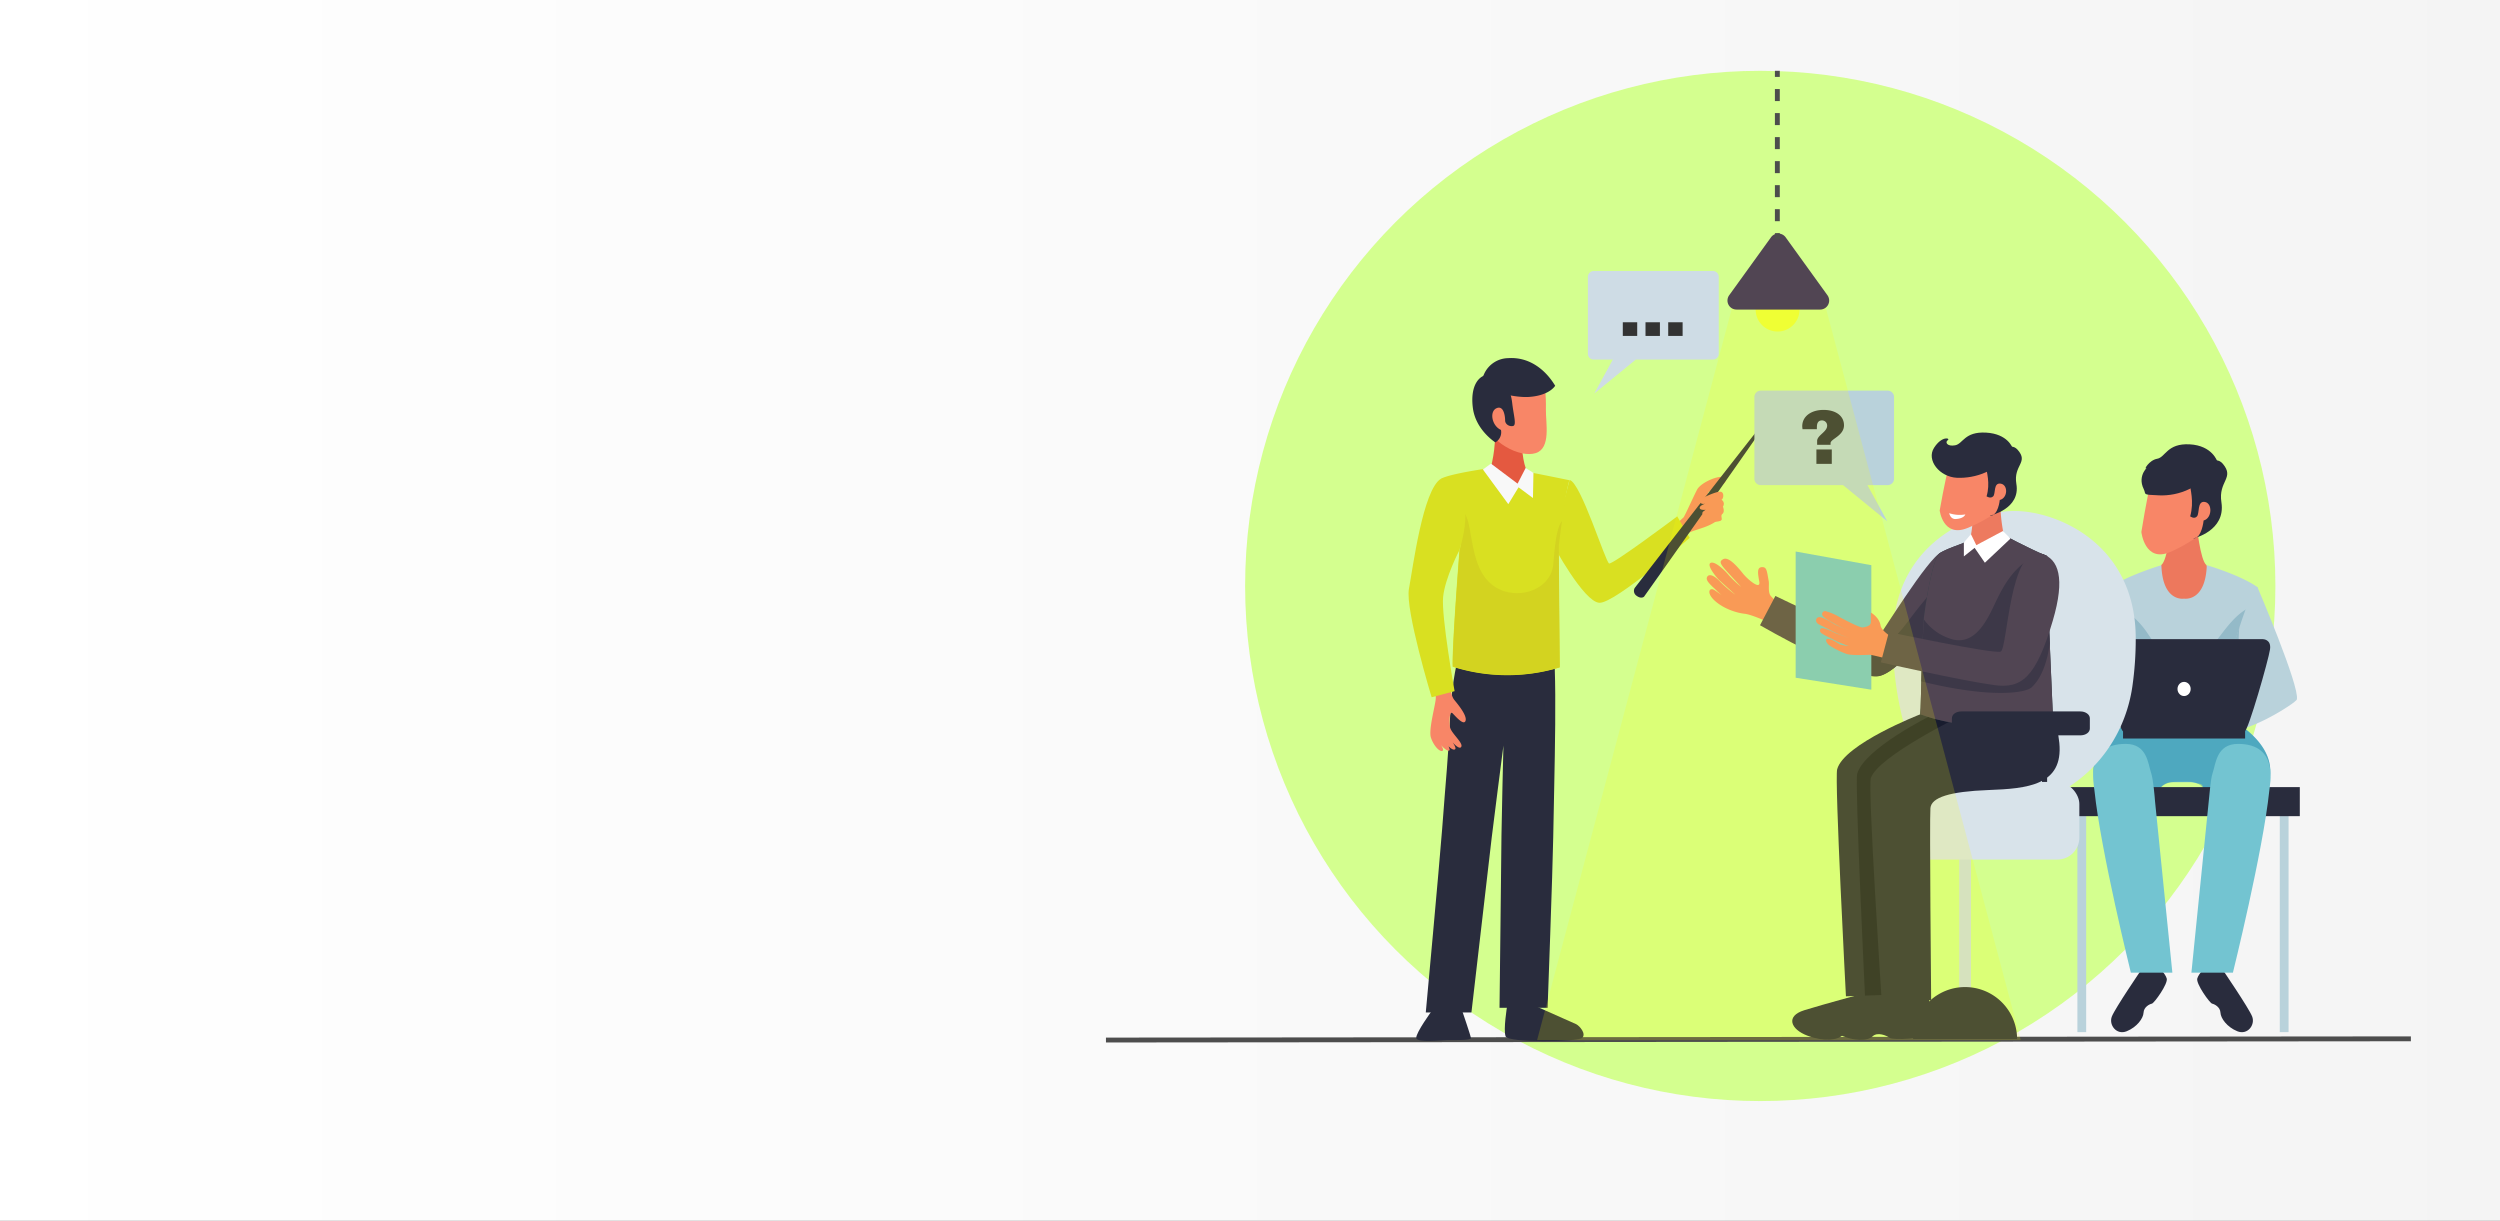 <svg xmlns="http://www.w3.org/2000/svg" xmlns:xlink="http://www.w3.org/1999/xlink" viewBox="0 0 1024 500"><rect x="0" y="0" width="1024" height="500" fill="#808080" stroke="none"/><defs><style>.cls-1{isolation:isolate;}.cls-2{fill:url(#linear-gradient);}.cls-3{fill:#d4ff8f;}.cls-27,.cls-4{fill:none;stroke:#4d4d4d;stroke-miterlimit:10;stroke-width:2px;}.cls-5{fill:#ed785d;}.cls-6{fill:#b9d2db;}.cls-7{fill:#94bac8;}.cls-8{fill:#73c4d1;}.cls-9{fill:#006b98;opacity:0.32;mix-blend-mode:multiply;}.cls-10{fill:#292c3d;}.cls-11{fill:#fff;}.cls-12{fill:#f88667;}.cls-13{fill:#e45940;}.cls-14{fill:#d9e021;}.cls-15{fill:#d3d320;}.cls-16{fill:#f8f8f8;}.cls-17{fill:#cedce5;}.cls-18{fill:#333;}.cls-19{fill:#d8e3ea;}.cls-20{fill:#ed7a5f;}.cls-21{fill:#514553;}.cls-22{fill:#3d3848;}.cls-23{fill:#181c2e;}.cls-24{fill:#303f46;}.cls-25,.cls-26{fill:#ff0;}.cls-25{opacity:0.17;}.cls-26{opacity:0.56;}.cls-27{stroke-dasharray:4.92 4.92;}</style><linearGradient id="linear-gradient" x1="-12" y1="252.5" x2="1042" y2="252.5" gradientUnits="userSpaceOnUse"><stop offset="0" stop-color="#fff"/><stop offset="1" stop-color="#f4f4f4"/></linearGradient></defs><title>bg</title><g class="cls-1"><g id="Layer_1" data-name="Layer 1"><rect class="cls-2" x="-12" y="-8" width="1054" height="521"/><circle class="cls-3" cx="721" cy="240" r="211"/><line class="cls-4" x1="453" y1="426" x2="987.5" y2="425.5"/><path class="cls-5" d="M899.7,214.5H889.4s-1.5,15.2-4.2,17c0,0-3.3,17.9,9.3,17.9,15.3,0,9.3-17.9,9.3-17.9C901.2,229.7,899.7,214.5,899.7,214.5Z"/><path class="cls-6" d="M903.9,231.5c-.5,15.2-9.3,13.7-9.3,13.7s-8.8,1.6-9.3-13.7c0,0-14,4.2-20.9,9.1a157.4,157.4,0,0,1,3.1,28.1l8,33.6,19.1,1,19.1-1,8-33.6a157.4,157.4,0,0,1,3.1-28.1C917.9,235.6,903.9,231.5,903.9,231.5Z"/><path class="cls-7" d="M920.3,249.4c-8.7,5-13,16.6-21.4,22.2s-15-6-19.2-12.1a33.7,33.7,0,0,0-14-12.1,154.5,154.5,0,0,1,1.9,21.2l8,33.6,19.1,1,19.1-1,8-33.6a153.9,153.9,0,0,1,1.8-20.9Z"/><path class="cls-8" d="M929.9,315.8c0-11.8-13.5-19.5-13.5-19.5H871s-13.5,7.7-13.5,19.5a63.2,63.2,0,0,0,1.1,9.1h15.1l-1.6,3.3-.4.8h11c.8,0,2.4.4,2.2-.9s-1.4-2.9-.4-4.9a6.2,6.2,0,0,1,4.7-2.8h8.2a11.9,11.9,0,0,1,2.6.5c.8.1,1.8.1,2.2,1a13.7,13.7,0,0,1,.8,3.7,22.9,22.9,0,0,1-.3,3.5h15.4a43.4,43.4,0,0,1-2.6-4.1h13.4A63.2,63.2,0,0,0,929.9,315.8Z"/><path class="cls-9" d="M929.9,315.8c0-11.8-13.5-19.5-13.5-19.5H871s-13.5,7.7-13.5,19.5a63.2,63.2,0,0,0,1.1,9.1h15.1l-1.6,3.3-.4.8h13.1c.3,0-.5-2-.6-2.2a3.9,3.9,0,0,1-.2-2.4,5,5,0,0,1,1.5-2.2c2.2-2,5.1-2,7.8-2s5.5-.3,7.8,1.3a4.8,4.8,0,0,1,1.2,1.1c1.6,2.1.8,4,.5,6.4h15.4a43.4,43.4,0,0,1-2.6-4.1h13.4A63.2,63.2,0,0,0,929.9,315.8Z"/><path class="cls-6" d="M864.4,240.6s-17.3,40.5-16.1,45.9c.3,1.3,21.4,15.1,31.3,13.1l4-.8S868.9,240.3,864.4,240.6Z"/><path class="cls-6" d="M924.7,240.6s17.3,40.5,16.1,45.9c-.3,1.3-21.4,15.1-31.3,13.1l-4-.8S920.2,240.3,924.7,240.6Z"/><path class="cls-7" d="M871.1,254.8a30.7,30.7,0,0,1-.7,5.9c-1.5,7.3-4,15-1.4,22.4,1.9,5.6,5,11.3,7.8,16.7a11.7,11.7,0,0,0,2.8-.2l4-.8S876.9,272,871.1,254.8Z"/><path class="cls-7" d="M915.2,299.4a28.2,28.2,0,0,0,1.9-10.8c-.2-7.5-.3-15-.2-22.4,0-3.2.1-6.4.3-9.4-5.6,17.2-11.9,42.1-11.9,42.1l4,.8A15.3,15.3,0,0,0,915.2,299.4Z"/><path class="cls-10" d="M877.3,396.9s-11,16.1-12.3,19.5,1.9,7.7,6.1,6,6.8-5.3,6.9-7.6,2.4-3.5,3.4-3.7,6.7-8.2,6.1-10.3-3.4-4.6-3.4-4.6Z"/><path class="cls-10" d="M910.2,396.9s11,16.1,12.3,19.5-1.9,7.7-6.1,6-6.8-5.3-6.9-7.6-2.4-3.5-3.4-3.7-6.7-8.2-6.1-10.3,3.4-4.6,3.4-4.6Z"/><rect class="cls-6" x="850.9" y="329.9" width="3.6" height="92.86"/><rect class="cls-6" x="933.8" y="329.9" width="3.6" height="92.86"/><rect class="cls-10" x="843.8" y="322.4" width="98.2" height="11.9"/><path class="cls-8" d="M881.1,316.6c-1.3-3.8-1.6-11.9-10.4-11.9-17,0-13,16.7-12.8,19.2,2.6,24.9,14.9,74.5,14.9,74.5h17l-7.1-70.2C882.6,326.9,882,319.2,881.1,316.6Z"/><path class="cls-8" d="M906.3,316.6c1.3-3.8,1.6-11.9,10.4-11.9,17,0,13,16.7,12.8,19.2-2.6,24.9-14.9,74.5-14.9,74.5h-17l7.1-70.2C904.9,326.9,905.4,319.2,906.3,316.6Z"/><rect class="cls-10" x="869.6" y="299.3" width="50" height="3.2"/><path class="cls-10" d="M926.9,261.8H862.2s-3.5,0-2.9,4.2,8.8,33.6,10.4,33.6h49.7c1.4,0,9.8-29.4,10.4-33.6S926.9,261.8,926.9,261.8Z"/><ellipse class="cls-11" cx="894.6" cy="282.2" rx="2.7" ry="2.9"/><path class="cls-12" d="M903.8,194.1s-4.9-5-11.3-4.1-10.1,2.2-11.6,7.9-3.8,20-3.8,20,1.4,12.7,11.8,8.2,21.3-13,19.4-18S903.8,194.1,903.8,194.1Z"/><path class="cls-10" d="M898.5,220.5s13.2-3,11.4-14.7c-1.4-8.8,5.5-9.9.6-15.8-3.5-4.2-8.4,2.1-8.4,2.1s-5.6,2.4-5.3,5.3,2,8,.3,14.1c0,0,1.7,1.3,2.8,0s0-6.4,3.2-5.9,3,6.7-.5,7.6c0,0-.7,7.3-4.2,7.4"/><path class="cls-10" d="M908.2,189s-2-6.5-11.3-7-9.9,5.3-13.3,5.9-5.7,4.8-4.4,3.8-4.1,2.7-1.1,8.7c1.1,2.2-1,2.2,6.4,2.5S902.4,200.1,908.2,189Z"/><path class="cls-13" d="M623.3,180.3c-4.6-.6-7.9-2.6-11.1-5.7.9,8.8-1.8,17.8-1.8,17.8s.4,28.7,12.1,25.3,4.2-22.2,4.2-22.2C623.9,191.3,623.4,184.8,623.3,180.3Z"/><path class="cls-11" d="M628.5,183.3h1.4l.4-1,.8-1.8c.4-1.1.7-2.3,1-3.4l-1.9-.3-5.1,2.5-1,.5A53.7,53.7,0,0,1,628.5,183.3Z"/><path class="cls-12" d="M684.4,216.3a54.2,54.2,0,0,0,5.2-4.4c.7-1,3.8-8,5.5-11.3s10.8-6.9,11.6-4.5-3.1,2.8-7.1,5.6c0,0,.4.6.8.6s6.7,8.4,2.1,11.5-10.6,3.2-14.6,6.7C687.9,220.5,684.7,218.6,684.4,216.3Z"/><path class="cls-10" d="M617.3,412.2s-1.6,9.6-.6,12.3,29.7,2.3,31.4.6-1.1-4.9-2.5-5.6l-16.2-7.2Z"/><path class="cls-10" d="M598.9,414H586.5s-6.5,8.9-6.4,11.1,10.7.9,12.9.9,9.6.2,9.5-.8S598.9,414,598.9,414Z"/><path class="cls-10" d="M635.5,261.3l-35.1-.7s-5.3,8.8-6.5,34c-.8,17.3-1.5,22.1-3.2,45-1.2,15.5-6.7,75.1-6.7,75.1h18.7s7.9-67.9,8.3-71.6c.1-1.3,4.8-37.7,4.8-37.7s-.8,33-.8,36.8-.8,70.6-.8,70.6h19.7S636,356,636.2,343C636.5,321.9,638.3,268.1,635.5,261.3Z"/><path class="cls-14" d="M642.9,196.6,636,222.9s12.7,23.7,19.1,24,37-26.6,37-26.6l-5.1-8.8s-26.4,19.8-27.9,19.3S647.5,197.5,642.9,196.6Z"/><path class="cls-14" d="M610.5,191.7s-16.3,2.2-20.3,4.4c0,0,11.1,17.8,7.6,29.2,0,0-3.1,39.2-2.8,47.8a74,74,0,0,0,43.8.3s-.4-43.2-.4-49.9c0,0,2-18,4.4-26.8,0,0-8.6-1.8-17.5-3.5,0,0,.7.9-3,5.7C620.2,201.7,611.2,197.5,610.5,191.7Z"/><path class="cls-15" d="M638.5,223.4s.5-4.4,1.3-9.9c-2.9,3-3.3,16.4-3.7,18.6-1.8,10.1-15.1,13.8-23.7,8.3s-9-17.8-10.9-26.1c-1-4.4-3.9-7.8-7.4-10.9,2.8,6.2,5.8,15.1,3.8,21.8,0,0-3.1,39.2-2.8,47.8a74,74,0,0,0,43.8.3S638.5,230.1,638.5,223.4Z"/><path class="cls-12" d="M595.7,286.7c1.2,1.5,5.3,6.3,4.6,8.5s-4-1.7-5.3-3-1.4,3.1-1.1,5.5,5.2,6.3,4.7,8-3.3-.7-6.3-5.1c0,0,4.8,5.5,3.7,6.3s-3.8-2-5.9-5.3c0,0,4.6,5.2,3.5,5.8s-4.3-3-5.5-4.9c0,0,3.9,4.3,2.8,5s-3.7-2-4.8-5.4,2.2-14.4,2-16.5a33.5,33.5,0,0,0-.8-4.7l6.8-1.5C593.9,279.3,593.9,284.5,595.7,286.7Z"/><path class="cls-14" d="M595.8,283.1l-9.4,2.5s-10.9-35.9-9.3-44.4,5.7-40.6,13.1-45.1c0,0,9.4,2.7,10,14.3.3,6.6-2.4,14.9-2.4,14.9s-5.9,11.3-6.7,19.2S595.8,283.1,595.8,283.1Z"/><polygon class="cls-16" points="624.9 191.7 621.6 198.1 610.7 189.9 607.4 192.3 617.8 206.5 622 199.6 627.9 204 628.1 193.7 624.9 191.7"/><path class="cls-10" d="M669.6,240.8s57.9-74.9,58.9-75.2-55.1,78.8-55.1,78.8-1.1,1.1-3.1-.4A2.4,2.4,0,0,1,669.6,240.8Z"/><path class="cls-12" d="M703.7,204.9a29.4,29.4,0,0,1-5.9,1.5c-2,.1-1.5-1.8-.2-2.5s6.3-3,7.5-2.4.8,2.9,0,3.2a1.9,1.9,0,0,1,.6,2.8s.9,2.1-.2,3,.6,2.4-1,2.9-5.7.7-6.3-.4,1.4-2,5.5-2.4a49.2,49.2,0,0,1-5.2.7c-1-.1-3.8-2.4,5.1-3.4,0,0-7.1,2-7.4.2S703.7,204.9,703.7,204.9Z"/><path class="cls-12" d="M613.2,154.7s16.1-2.4,17.9-.7,2.2,8.2,2.1,13.7,2.2,15.9-4.2,17.9-18.6-4-22.9-14.9C600.7,157,612.1,154.9,613.2,154.7Z"/><path class="cls-10" d="M610.5,153.4s7.6.3,8.9,11.7c.6,5.2,1.9,9.1.3,9.4s-3.2-.8-3.2-2.3-.5-6.3-3.5-5-2,7.2,1.8,8.9a4.8,4.8,0,0,1-2.3,5.1s-8-5-9.2-14S605.6,153.2,610.5,153.4Z"/><path class="cls-10" d="M607.4,154.5a11,11,0,0,1,10.3-7.8c8.5-.6,15.2,4.5,19.3,11.3,0,0-2.3,4.1-11,4.6-3.6.2-10.1-.8-13.3-2.5S607.4,154.5,607.4,154.5Z"/><path class="cls-17" d="M701.6,147.3H670l-17,13.9,7.6-13.9h-7.8a2.4,2.4,0,0,1-2.4-2.4V113.4a2.4,2.4,0,0,1,2.4-2.4h48.8a2.4,2.4,0,0,1,2.4,2.4v31.4A2.4,2.4,0,0,1,701.6,147.3Z"/><path class="cls-18" d="M670.6,137.6h-5.9V132h5.9Z"/><path class="cls-18" d="M679.9,137.6H674V132h5.9Z"/><path class="cls-18" d="M689.2,137.6h-5.9V132h5.9Z"/><path class="cls-6" d="M721.1,198.7h33.8L773,213.5l-8.1-14.8h8.3a2.6,2.6,0,0,0,2.6-2.6V162.6a2.6,2.6,0,0,0-2.6-2.6h-52a2.6,2.6,0,0,0-2.6,2.6v33.5A2.6,2.6,0,0,0,721.1,198.7Z"/><path class="cls-12" d="M731.7,249.2a24.5,24.5,0,0,1-6.4-5.1c-1.2-1.5-.6-4.5-.8-5.9-.8-4.4-.8-6-2.8-5.9s-1.8,2.1-1.1,5.9-4.9-1-6.7-3.3c-3.6-4.5-6.4-6.9-8.2-5.8s-1.1,2,3.5,7l4,4.3a41.9,41.9,0,0,1-5-4.7c-1.7-2.1-5.9-6.1-7.6-5.1s2.9,6.5,3.9,7.3l6.3,5.7a53.8,53.8,0,0,1-6-5.1c-3.3-3.6-5.3-3.4-5.7-1.8s3.3,4.3,4.4,5.6l1.4,1.2c1.8,1.4,4.4,3,4.4,3s-4.8-3.2-6.9-4.7-3.7.8-.2,4.1,8.8,5.1,12.4,5.5,12.6,4.8,12.6,4.8Z"/><path class="cls-19" d="M825.1,209.3c17.2,0,49.7,13.2,49.7,52.3a137.4,137.4,0,0,1-1.4,19.7c-3.8,25.9-23.5,45.9-48,48.9h-.3l-33.2-4.1s-16.6-25.5-16.6-64.5S807.9,209.3,825.1,209.3Z"/><path class="cls-20" d="M809.4,210.6h-1.1c-.4,5-1,9.9-1.9,12.1,0,0,6.1,5.6,15.1-.5a67,67,0,0,1-2.1-14A20.5,20.5,0,0,1,809.4,210.6Z"/><path class="cls-12" d="M820.1,188s-4.7-4.4-10.8-3.6-9.6,2-11.1,7-3.7,17.7-3.7,17.7,1.4,11.2,11.3,7.2,20.3-11.5,18.5-15.9S820.1,188,820.1,188Z"/><path class="cls-10" d="M815.1,211.2s12.6-2.7,10.8-13c-1.3-7.8,5.2-8.7.5-14-3.3-3.7-8,1.9-8,1.9s-5.3,2.2-5,4.7,1.9,7.1.3,12.5c0,0,1.6,1.1,2.7,0s0-5.7,3.1-5.2,2.9,5.9-.4,6.7c0,0-.6,6.5-4,6.5"/><path class="cls-10" d="M824.3,183.4s-1.9-5.7-10.8-6.2-9.4,4.6-12.7,5.2-4.2-1.3-3-2.1-2.3-2-5.6,3.1,2.3,12,9.4,12.3S818.8,193.3,824.3,183.4Z"/><path class="cls-11" d="M798.4,210.2a13.3,13.3,0,0,0,6.6.5s-.5,1.8-4.2,1.9C798.8,212.5,798.4,210.2,798.4,210.2Z"/><rect class="cls-17" x="802.5" y="337" width="4.8" height="86.18"/><path class="cls-10" d="M783.6,425.6a21.3,21.3,0,0,1,42.6,0Z"/><rect class="cls-19" x="758" y="320.3" width="93.7" height="31.78" rx="9" ry="9"/><path class="cls-21" d="M727.2,244.1l-6.3,12s38.4,22.2,48.5,20.8,31.4-32.1,31.4-32.1-.3-20.5-5.6-18.6-25.2,34.5-26.6,35.9S727.2,244.1,727.2,244.1Z"/><path class="cls-22" d="M785.6,249.2c-4.1,5.1-7.8,11.1-13.3,14.9s-12.4,5.2-19.2,1.9c-3.5-1.7-7.1-2.9-10.6-4.5a24.4,24.4,0,0,1-4.3-2.7v6.8c11.5,5.9,25.5,12.2,31.1,11.4,10.1-1.4,31.4-32.1,31.4-32.1s-.1-8.3-1.6-13.8C795.5,237.6,790.4,243.2,785.6,249.2Z"/><path class="cls-10" d="M765.2,406.4s-18.5,5-26.2,7.4-5.6,7.8,1.3,10.4,12.7,1.8,14.5-.3,5.6-.9,7.1-.1,14.7-1,15.6-3.6-.4-13.2-.4-13.2Z"/><path class="cls-10" d="M779.2,408.1s-18.9,3.1-26.8,4.8-6.3,7.2.2,10.5,12.5,3,14.4,1.1,5.7-.4,7,.6,14.7.5,15.9-2,.1-15.7.1-15.7Z"/><path class="cls-10" d="M787.7,283.6h27.6s9.2.1,10.9,17.5-13.1,18.7-29,19.3-23.4,3-23.8,7.4,1.5,79.6,1.5,79.6l-18.8.7s-4.7-88.9-3.6-93c2.8-10.4,34-22.5,34-22.5Z"/><path class="cls-23" d="M787.7,283.6h27.6s9.2.1,10.9,17.5-13.1,18.7-29,19.3-23.4,3-23.8,7.4,1.5,79.6,1.5,79.6l-11,.4s-4.2-86.7-3.2-90.8c2.8-10.4,30.4-24,30.4-24Z"/><path class="cls-10" d="M805,286.8h27.6s9.2.1,10.9,17.5-13.1,18.7-29,19.3-23.4,3-23.8,7.4.3,78.7.3,78.7l-20.3-.5s-5.7-86.5-4.4-90.5c2.9-8.9,36.9-25.5,36.9-25.5Z"/><path class="cls-24" d="M807,220.3s3,6,3.9,5.3c3.2-2.2,10.2-6.3,10.2-6.3s8.5,4.7,17.4,8.5v10.9l2.4,55.3s-27.3,8.3-54.3-1.4c0,0,.9-33.9,1.4-39.4.3-3.1,3.3-23.9,6.4-26.5,1.5-1.2,4.8-2.4,8-3.6S806.1,221.5,807,220.3Z"/><path class="cls-21" d="M807,220.3s3,6,3.9,5.3c3.2-2.2,10.2-6.3,10.2-6.3s8.5,4.7,17.4,8.5v10.9l2.4,55.3s-27.3,8.3-54.3-1.4c0,0,.9-33.9,1.4-39.4.3-3.1,3.3-23.9,6.4-26.5,1.5-1.2,4.8-2.4,8-3.6S806.1,221.5,807,220.3Z"/><path class="cls-22" d="M832.2,281.5c4.2-4,6.3-10.4,7.4-17.9l-1.1-24.9V227.7l-1.6-.7c-2.7.2-5.7,2-7.3,3.1-5.4,4.1-8.4,8.9-11.4,14.9s-7.8,19.2-18,17a21.4,21.4,0,0,1-12.2-8.3c-.3,4.2-.7,15.4-1,25.4C815.3,286.1,829.7,283.9,832.2,281.5Z"/><rect class="cls-10" x="836.4" y="297" width="2.1" height="23.28"/><path class="cls-10" d="M803.4,301.2h48.7c2.2,0,3.9-1.2,3.9-2.8v-4.2c0-1.5-1.7-2.8-3.9-2.8H803.4c-2.2,0-3.9,1.2-3.9,2.8v4.2C799.5,299.9,801.2,301.2,803.4,301.2Z"/><polygon class="cls-8" points="735.5 225.9 735.5 277.6 766.5 282.5 766.5 231.5 735.5 225.9"/><path class="cls-12" d="M777.9,262.4s-3.9,8.3-3.6,8-7.8-2.2-8.3-2.2-7.1.4-9.5-.3a33,33,0,0,1-7.1-3.5c-.9-.6-2.2-2.4-.9-2.7s4.5,1.9,5.3,2.3a15.8,15.8,0,0,0,3.4.6s-3.1-1-5-2-5.7-2.7-6.4-3.5-.4-2.2,1.4-1.7a25.6,25.6,0,0,1,4.5,1.9l5.9,2.1s-5.1-1.9-6.1-2.4l-6.4-3.2c-2-1-1.4-3.3.5-3s5.8,3,6.6,3.3l5.9,2.5s-5.8-2.5-6.5-3-4.8-2.4-5.2-3.7a1.2,1.2,0,0,1,1.6-1.5,22.6,22.6,0,0,1,5.2,2.2c.9.5,8.5,4.6,9.8,4.4s3.2-.6,3.3-2.1v-4s3.5,1.9,4,5.4C770.7,258.1,773.7,260.7,777.9,262.4Z"/><polygon class="cls-11" points="807.3 218.8 809.5 223.3 820.4 217.5 823.5 220.6 813 230.5 808.8 224.4 804.4 227.9 804.4 222.2 807.3 218.8"/><path class="cls-21" d="M773.7,258.9l-3.3,12.4s32.5,7.4,46.3,9.3c11.3,1.6,17.2-2.9,24.1-26.3,5.2-17.6,2.4-25.3-4.5-27.5-13.2-4.3-14,39-16.8,40.1S773.7,258.9,773.7,258.9Z"/><path class="cls-10" d="M755.3,174.2c0,4.3-5.5,5.6-5.5,7.3v.7h-5.5v-1.6c0-2.3,4.1-3.7,4.1-6.2a2.1,2.1,0,0,0-2.1-2.2c-1.7,0-2.1,1.3-2.1,2.7a8.1,8.1,0,0,0,0,.9h-5.9c0-.4-.1-.8-.1-1.2,0-4.1,3.7-6.7,8.7-6.7S755.3,170.3,755.3,174.2Zm-5,15.8H744v-5.9h6.3Z"/><polygon class="cls-25" points="827.7 426 747.3 124 710 124 629.6 426 827.7 426"/><circle class="cls-26" cx="728.1" cy="126.8" r="9"/><path class="cls-21" d="M725.4,97.2l-17.1,23.7a3.7,3.7,0,0,0,3,5.9h34.2a3.7,3.7,0,0,0,3-5.9L731.4,97.2A3.7,3.7,0,0,0,725.4,97.2Z"/><line class="cls-4" x1="728" y1="98" x2="728" y2="95.5"/><line class="cls-27" x1="728" y1="90.6" x2="728" y2="34"/><line class="cls-4" x1="728" y1="31.5" x2="728" y2="29"/></g></g></svg>